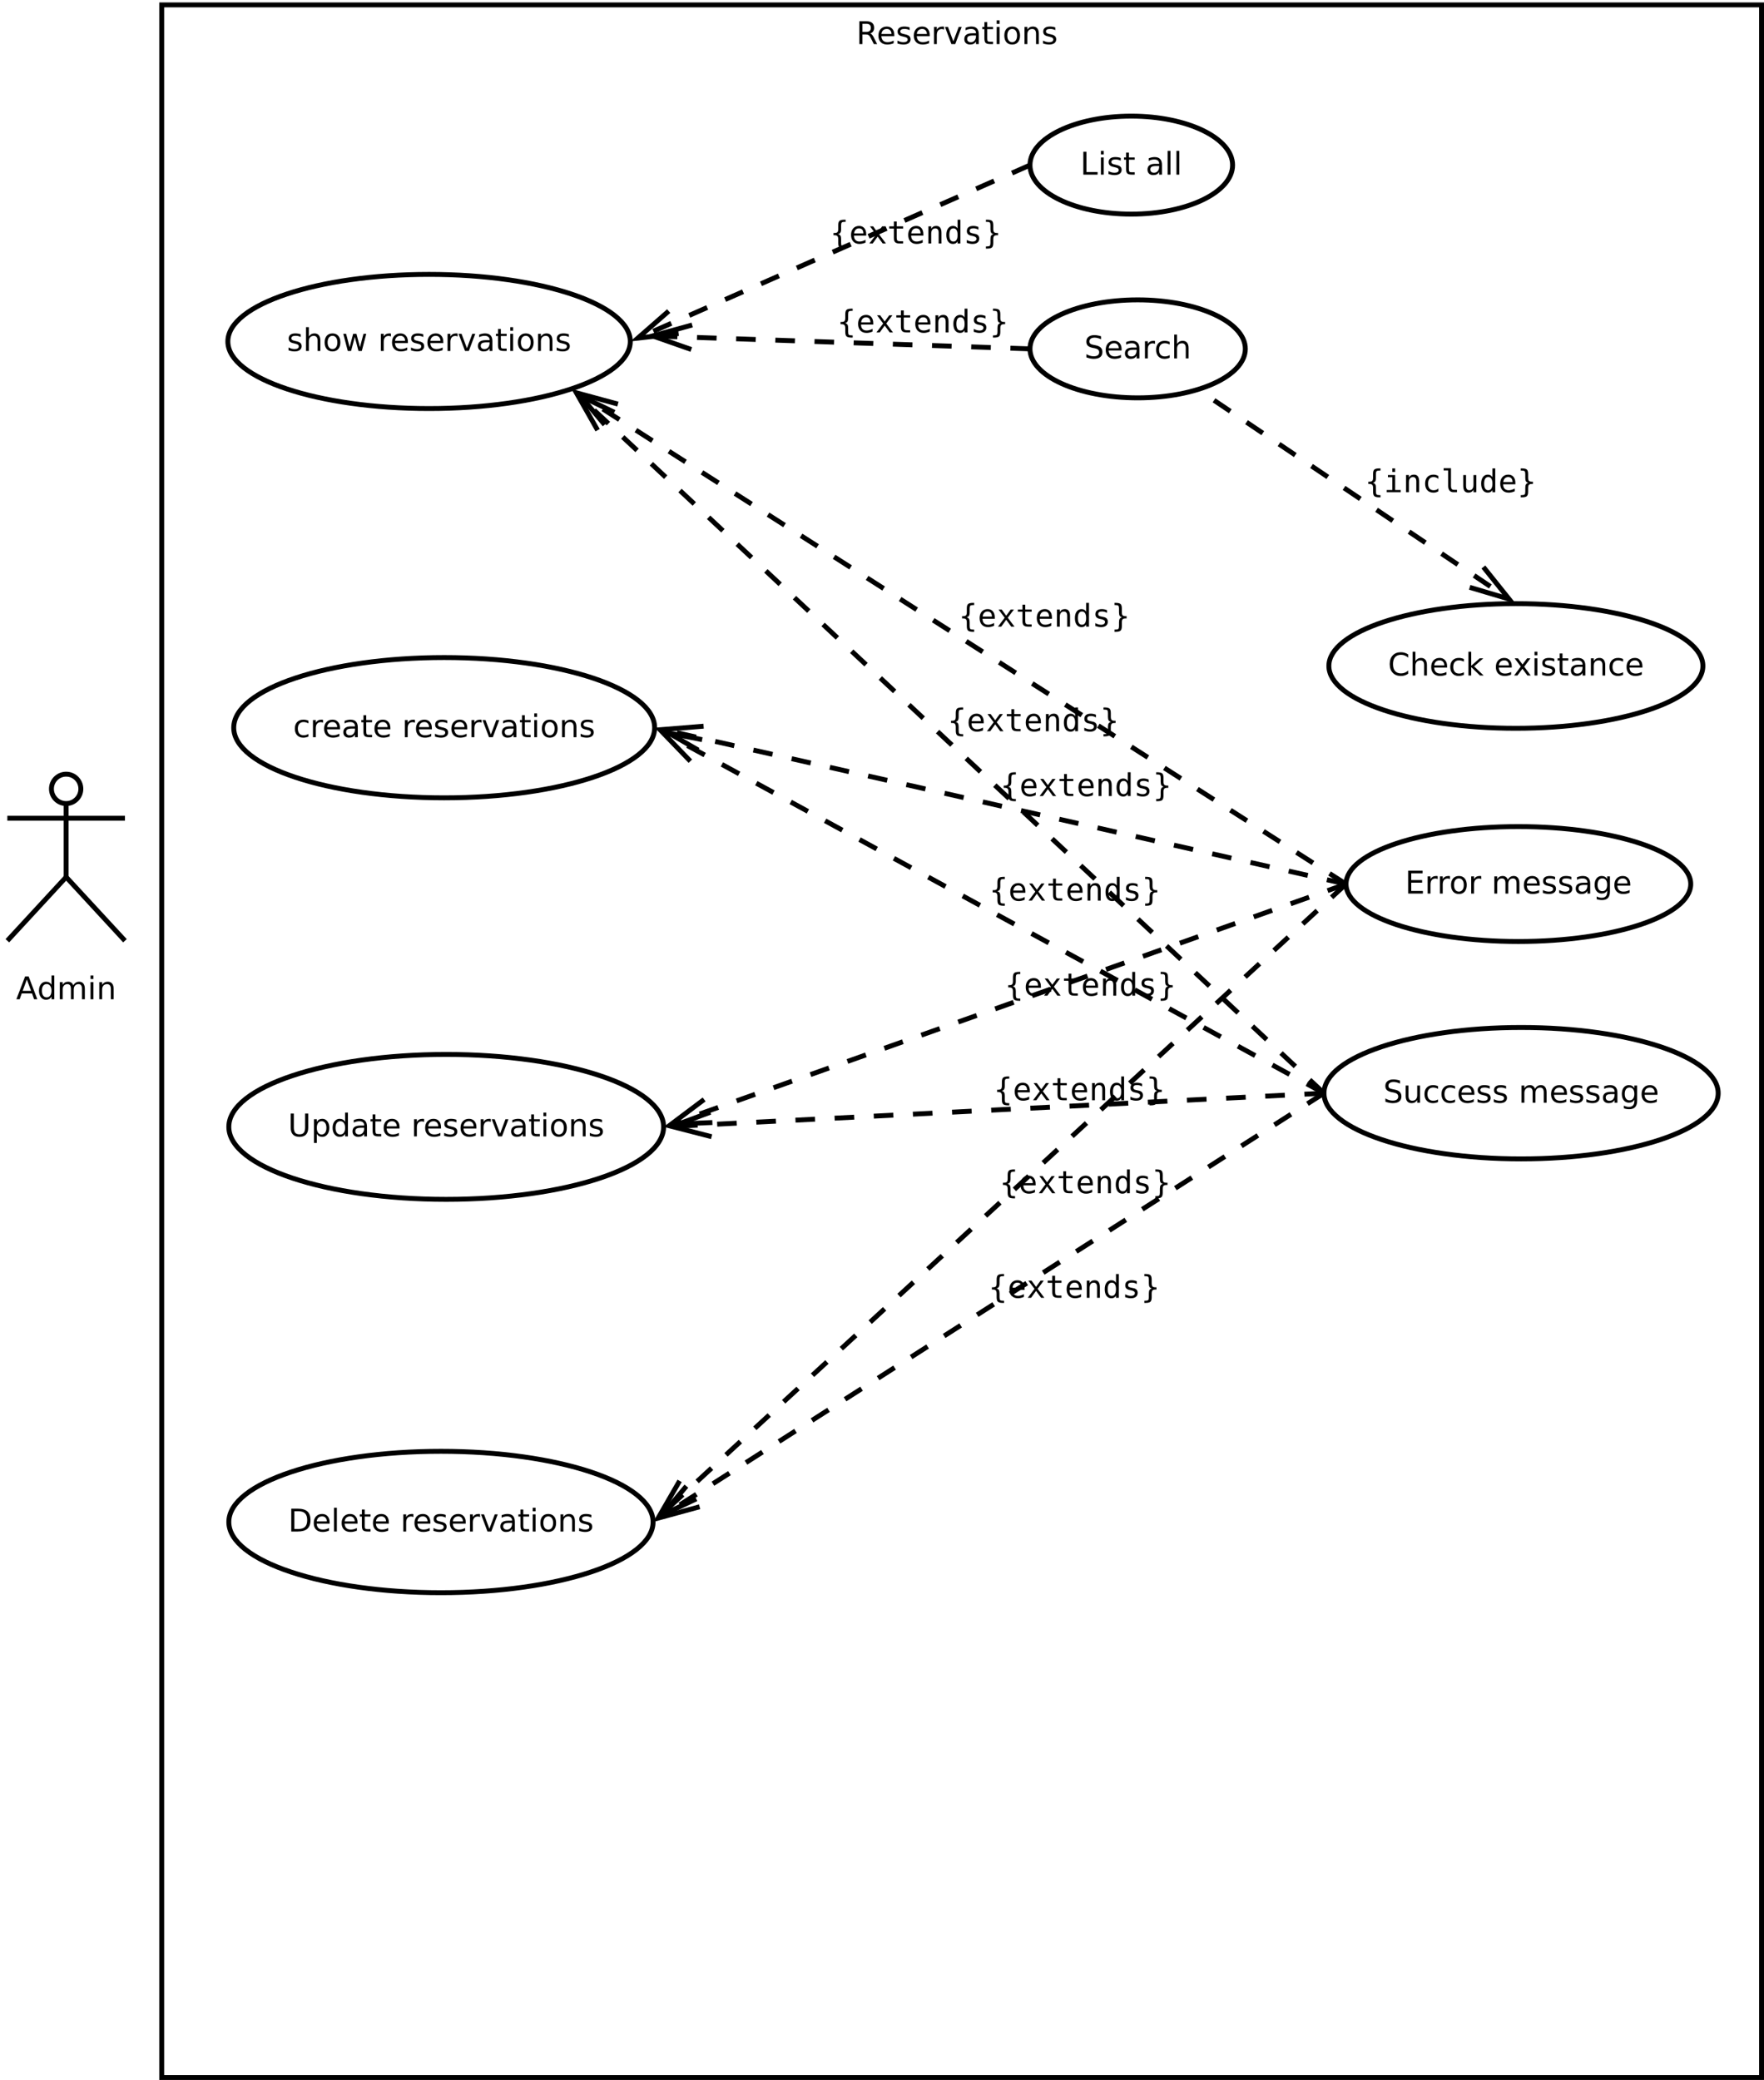 <?xml version="1.0" encoding="UTF-8"?>
<svg xmlns="http://www.w3.org/2000/svg" xmlns:xlink="http://www.w3.org/1999/xlink" width="720pt" height="849pt" viewBox="0 0 720 849" version="1.1">
<defs>
<g>
<symbol overflow="visible" id="glyph0-0">
<path style="stroke:none;" d="M 0.641 2.266 L 0.641 -9.016 L 7.031 -9.016 L 7.031 2.266 Z M 1.359 1.547 L 6.328 1.547 L 6.328 -8.297 L 1.359 -8.297 Z M 1.359 1.547 "/>
</symbol>
<symbol overflow="visible" id="glyph0-1">
<path style="stroke:none;" d="M 4.375 -8.078 L 2.656 -3.438 L 6.094 -3.438 Z M 3.656 -9.328 L 5.094 -9.328 L 8.641 0 L 7.328 0 L 6.484 -2.391 L 2.281 -2.391 L 1.438 0 L 0.094 0 Z M 3.656 -9.328 "/>
</symbol>
<symbol overflow="visible" id="glyph0-2">
<path style="stroke:none;" d="M 5.812 -5.938 L 5.812 -9.719 L 6.953 -9.719 L 6.953 0 L 5.812 0 L 5.812 -1.047 C 5.57 -0.629 5.266 -0.316 4.891 -0.109 C 4.523 0.086 4.082 0.188 3.562 0.188 C 2.719 0.188 2.031 -0.148 1.5 -0.828 C 0.969 -1.504 0.703 -2.395 0.703 -3.5 C 0.703 -4.594 0.969 -5.477 1.5 -6.156 C 2.031 -6.832 2.719 -7.172 3.562 -7.172 C 4.082 -7.172 4.523 -7.066 4.891 -6.859 C 5.266 -6.66 5.57 -6.352 5.812 -5.938 Z M 1.891 -3.5 C 1.891 -2.645 2.062 -1.977 2.406 -1.5 C 2.758 -1.02 3.238 -0.781 3.844 -0.781 C 4.457 -0.781 4.938 -1.02 5.281 -1.5 C 5.633 -1.977 5.812 -2.645 5.812 -3.5 C 5.812 -4.344 5.633 -5.004 5.281 -5.484 C 4.938 -5.961 4.457 -6.203 3.844 -6.203 C 3.238 -6.203 2.758 -5.961 2.406 -5.484 C 2.062 -5.004 1.891 -4.344 1.891 -3.5 Z M 1.891 -3.5 "/>
</symbol>
<symbol overflow="visible" id="glyph0-3">
<path style="stroke:none;" d="M 6.656 -5.656 C 6.938 -6.164 7.273 -6.547 7.672 -6.797 C 8.078 -7.047 8.551 -7.172 9.094 -7.172 C 9.82 -7.172 10.383 -6.914 10.781 -6.406 C 11.176 -5.895 11.375 -5.164 11.375 -4.219 L 11.375 0 L 10.219 0 L 10.219 -4.188 C 10.219 -4.852 10.098 -5.348 9.859 -5.672 C 9.629 -6.004 9.27 -6.172 8.781 -6.172 C 8.188 -6.172 7.711 -5.973 7.359 -5.578 C 7.016 -5.18 6.844 -4.641 6.844 -3.953 L 6.844 0 L 5.688 0 L 5.688 -4.188 C 5.688 -4.863 5.566 -5.363 5.328 -5.688 C 5.098 -6.008 4.734 -6.172 4.234 -6.172 C 3.648 -6.172 3.18 -5.969 2.828 -5.562 C 2.484 -5.164 2.312 -4.629 2.312 -3.953 L 2.312 0 L 1.156 0 L 1.156 -7 L 2.312 -7 L 2.312 -5.906 C 2.582 -6.332 2.898 -6.648 3.266 -6.859 C 3.629 -7.066 4.062 -7.172 4.562 -7.172 C 5.07 -7.172 5.504 -7.039 5.859 -6.781 C 6.223 -6.52 6.488 -6.145 6.656 -5.656 Z M 6.656 -5.656 "/>
</symbol>
<symbol overflow="visible" id="glyph0-4">
<path style="stroke:none;" d="M 1.203 -7 L 2.359 -7 L 2.359 0 L 1.203 0 Z M 1.203 -9.719 L 2.359 -9.719 L 2.359 -8.266 L 1.203 -8.266 Z M 1.203 -9.719 "/>
</symbol>
<symbol overflow="visible" id="glyph0-5">
<path style="stroke:none;" d="M 7.016 -4.219 L 7.016 0 L 5.875 0 L 5.875 -4.188 C 5.875 -4.852 5.742 -5.348 5.484 -5.672 C 5.223 -6.004 4.836 -6.172 4.328 -6.172 C 3.703 -6.172 3.207 -5.973 2.844 -5.578 C 2.488 -5.18 2.312 -4.641 2.312 -3.953 L 2.312 0 L 1.156 0 L 1.156 -7 L 2.312 -7 L 2.312 -5.906 C 2.594 -6.332 2.914 -6.648 3.281 -6.859 C 3.656 -7.066 4.086 -7.172 4.578 -7.172 C 5.379 -7.172 5.984 -6.922 6.391 -6.422 C 6.805 -5.922 7.016 -5.188 7.016 -4.219 Z M 7.016 -4.219 "/>
</symbol>
<symbol overflow="visible" id="glyph0-6">
<path style="stroke:none;" d="M 5.688 -4.375 C 5.957 -4.281 6.219 -4.082 6.469 -3.781 C 6.727 -3.488 6.984 -3.078 7.234 -2.547 L 8.516 0 L 7.172 0 L 5.969 -2.391 C 5.664 -3.016 5.367 -3.426 5.078 -3.625 C 4.785 -3.832 4.391 -3.938 3.891 -3.938 L 2.516 -3.938 L 2.516 0 L 1.25 0 L 1.25 -9.328 L 4.109 -9.328 C 5.172 -9.328 5.961 -9.102 6.484 -8.656 C 7.016 -8.207 7.281 -7.535 7.281 -6.641 C 7.281 -6.055 7.141 -5.566 6.859 -5.172 C 6.586 -4.785 6.195 -4.52 5.688 -4.375 Z M 2.516 -8.297 L 2.516 -4.984 L 4.109 -4.984 C 4.711 -4.984 5.172 -5.125 5.484 -5.406 C 5.797 -5.688 5.953 -6.098 5.953 -6.641 C 5.953 -7.18 5.797 -7.594 5.484 -7.875 C 5.172 -8.156 4.711 -8.297 4.109 -8.297 Z M 2.516 -8.297 "/>
</symbol>
<symbol overflow="visible" id="glyph0-7">
<path style="stroke:none;" d="M 7.188 -3.781 L 7.188 -3.219 L 1.906 -3.219 C 1.957 -2.426 2.195 -1.82 2.625 -1.406 C 3.051 -1 3.645 -0.797 4.406 -0.797 C 4.844 -0.797 5.27 -0.848 5.688 -0.953 C 6.102 -1.066 6.516 -1.227 6.922 -1.438 L 6.922 -0.359 C 6.516 -0.18 6.094 -0.047 5.656 0.047 C 5.219 0.141 4.781 0.188 4.344 0.188 C 3.219 0.188 2.328 -0.133 1.672 -0.781 C 1.023 -1.438 0.703 -2.32 0.703 -3.438 C 0.703 -4.582 1.008 -5.488 1.625 -6.156 C 2.25 -6.832 3.086 -7.172 4.141 -7.172 C 5.078 -7.172 5.816 -6.863 6.359 -6.25 C 6.91 -5.645 7.188 -4.82 7.188 -3.781 Z M 6.047 -4.125 C 6.035 -4.75 5.859 -5.25 5.516 -5.625 C 5.172 -6 4.719 -6.188 4.156 -6.188 C 3.508 -6.188 2.992 -6.004 2.609 -5.641 C 2.223 -5.285 2 -4.781 1.938 -4.125 Z M 6.047 -4.125 "/>
</symbol>
<symbol overflow="visible" id="glyph0-8">
<path style="stroke:none;" d="M 5.672 -6.797 L 5.672 -5.703 C 5.348 -5.867 5.008 -5.992 4.656 -6.078 C 4.301 -6.16 3.938 -6.203 3.562 -6.203 C 3 -6.203 2.57 -6.113 2.281 -5.938 C 2 -5.77 1.859 -5.508 1.859 -5.156 C 1.859 -4.883 1.957 -4.672 2.156 -4.516 C 2.363 -4.367 2.773 -4.227 3.391 -4.094 L 3.781 -4 C 4.602 -3.832 5.188 -3.586 5.531 -3.266 C 5.875 -2.941 6.047 -2.5 6.047 -1.938 C 6.047 -1.281 5.785 -0.758 5.266 -0.375 C 4.754 0 4.051 0.188 3.156 0.188 C 2.781 0.188 2.391 0.148 1.984 0.078 C 1.578 0.004 1.145 -0.102 0.688 -0.25 L 0.688 -1.438 C 1.113 -1.219 1.531 -1.051 1.938 -0.938 C 2.352 -0.832 2.766 -0.781 3.172 -0.781 C 3.711 -0.781 4.129 -0.875 4.422 -1.062 C 4.711 -1.25 4.859 -1.508 4.859 -1.844 C 4.859 -2.156 4.754 -2.395 4.547 -2.562 C 4.336 -2.727 3.875 -2.891 3.156 -3.047 L 2.766 -3.141 C 2.047 -3.285 1.531 -3.516 1.219 -3.828 C 0.906 -4.141 0.75 -4.566 0.75 -5.109 C 0.75 -5.766 0.977 -6.27 1.438 -6.625 C 1.906 -6.988 2.57 -7.172 3.438 -7.172 C 3.852 -7.172 4.25 -7.141 4.625 -7.078 C 5 -7.016 5.348 -6.922 5.672 -6.797 Z M 5.672 -6.797 "/>
</symbol>
<symbol overflow="visible" id="glyph0-9">
<path style="stroke:none;" d="M 5.266 -5.922 C 5.129 -5.992 4.984 -6.047 4.828 -6.078 C 4.68 -6.117 4.52 -6.141 4.344 -6.141 C 3.688 -6.141 3.18 -5.926 2.828 -5.5 C 2.484 -5.082 2.312 -4.477 2.312 -3.688 L 2.312 0 L 1.156 0 L 1.156 -7 L 2.312 -7 L 2.312 -5.906 C 2.562 -6.332 2.879 -6.648 3.266 -6.859 C 3.648 -7.066 4.117 -7.172 4.672 -7.172 C 4.754 -7.172 4.844 -7.164 4.938 -7.156 C 5.031 -7.145 5.133 -7.129 5.25 -7.109 Z M 5.266 -5.922 "/>
</symbol>
<symbol overflow="visible" id="glyph0-10">
<path style="stroke:none;" d="M 0.375 -7 L 1.594 -7 L 3.781 -1.125 L 5.969 -7 L 7.188 -7 L 4.562 0 L 3 0 Z M 0.375 -7 "/>
</symbol>
<symbol overflow="visible" id="glyph0-11">
<path style="stroke:none;" d="M 4.391 -3.516 C 3.461 -3.516 2.816 -3.406 2.453 -3.188 C 2.098 -2.977 1.922 -2.617 1.922 -2.109 C 1.922 -1.703 2.051 -1.379 2.312 -1.141 C 2.582 -0.898 2.953 -0.781 3.422 -0.781 C 4.055 -0.781 4.566 -1.004 4.953 -1.453 C 5.336 -1.91 5.531 -2.516 5.531 -3.266 L 5.531 -3.516 Z M 6.672 -4 L 6.672 0 L 5.531 0 L 5.531 -1.062 C 5.27 -0.633 4.941 -0.316 4.547 -0.109 C 4.16 0.086 3.68 0.188 3.109 0.188 C 2.391 0.188 1.816 -0.016 1.391 -0.422 C 0.973 -0.828 0.766 -1.363 0.766 -2.031 C 0.766 -2.82 1.023 -3.414 1.547 -3.812 C 2.078 -4.219 2.867 -4.422 3.922 -4.422 L 5.531 -4.422 L 5.531 -4.531 C 5.531 -5.062 5.352 -5.469 5 -5.75 C 4.656 -6.039 4.172 -6.188 3.547 -6.188 C 3.141 -6.188 2.75 -6.141 2.375 -6.047 C 2 -5.953 1.633 -5.812 1.281 -5.625 L 1.281 -6.672 C 1.695 -6.836 2.102 -6.961 2.5 -7.047 C 2.895 -7.129 3.281 -7.172 3.656 -7.172 C 4.676 -7.172 5.43 -6.906 5.922 -6.375 C 6.422 -5.852 6.672 -5.062 6.672 -4 Z M 6.672 -4 "/>
</symbol>
<symbol overflow="visible" id="glyph0-12">
<path style="stroke:none;" d="M 2.344 -8.984 L 2.344 -7 L 4.719 -7 L 4.719 -6.109 L 2.344 -6.109 L 2.344 -2.312 C 2.344 -1.738 2.422 -1.367 2.578 -1.203 C 2.734 -1.047 3.051 -0.969 3.531 -0.969 L 4.719 -0.969 L 4.719 0 L 3.531 0 C 2.645 0 2.031 -0.164 1.688 -0.5 C 1.352 -0.832 1.188 -1.438 1.188 -2.312 L 1.188 -6.109 L 0.344 -6.109 L 0.344 -7 L 1.188 -7 L 1.188 -8.984 Z M 2.344 -8.984 "/>
</symbol>
<symbol overflow="visible" id="glyph0-13">
<path style="stroke:none;" d="M 3.922 -6.188 C 3.305 -6.188 2.816 -5.945 2.453 -5.469 C 2.098 -4.988 1.922 -4.332 1.922 -3.5 C 1.922 -2.656 2.098 -1.992 2.453 -1.516 C 2.805 -1.035 3.297 -0.797 3.922 -0.797 C 4.535 -0.797 5.02 -1.035 5.375 -1.516 C 5.727 -2.004 5.906 -2.664 5.906 -3.5 C 5.906 -4.32 5.727 -4.973 5.375 -5.453 C 5.02 -5.941 4.535 -6.188 3.922 -6.188 Z M 3.922 -7.172 C 4.922 -7.172 5.703 -6.844 6.266 -6.188 C 6.836 -5.539 7.125 -4.645 7.125 -3.5 C 7.125 -2.352 6.836 -1.453 6.266 -0.797 C 5.703 -0.141 4.922 0.188 3.922 0.188 C 2.91 0.188 2.117 -0.141 1.547 -0.797 C 0.984 -1.453 0.703 -2.352 0.703 -3.5 C 0.703 -4.645 0.984 -5.539 1.547 -6.188 C 2.117 -6.844 2.91 -7.172 3.922 -7.172 Z M 3.922 -7.172 "/>
</symbol>
<symbol overflow="visible" id="glyph0-14">
<path style="stroke:none;" d="M 7.016 -4.219 L 7.016 0 L 5.875 0 L 5.875 -4.188 C 5.875 -4.852 5.742 -5.348 5.484 -5.672 C 5.223 -6.004 4.836 -6.172 4.328 -6.172 C 3.703 -6.172 3.207 -5.973 2.844 -5.578 C 2.488 -5.18 2.312 -4.641 2.312 -3.953 L 2.312 0 L 1.156 0 L 1.156 -9.719 L 2.312 -9.719 L 2.312 -5.906 C 2.594 -6.332 2.914 -6.648 3.281 -6.859 C 3.656 -7.066 4.086 -7.172 4.578 -7.172 C 5.379 -7.172 5.984 -6.922 6.391 -6.422 C 6.805 -5.922 7.016 -5.188 7.016 -4.219 Z M 7.016 -4.219 "/>
</symbol>
<symbol overflow="visible" id="glyph0-15">
<path style="stroke:none;" d="M 0.531 -7 L 1.688 -7 L 3.125 -1.531 L 4.562 -7 L 5.906 -7 L 7.344 -1.531 L 8.781 -7 L 9.922 -7 L 8.094 0 L 6.734 0 L 5.234 -5.734 L 3.719 0 L 2.375 0 Z M 0.531 -7 "/>
</symbol>
<symbol overflow="visible" id="glyph0-16">
<path style="stroke:none;" d=""/>
</symbol>
<symbol overflow="visible" id="glyph0-17">
<path style="stroke:none;" d="M 6.25 -6.734 L 6.25 -5.656 C 5.914 -5.832 5.586 -5.961 5.266 -6.047 C 4.941 -6.141 4.613 -6.188 4.281 -6.188 C 3.531 -6.188 2.945 -5.953 2.531 -5.484 C 2.125 -5.016 1.922 -4.352 1.922 -3.5 C 1.922 -2.645 2.125 -1.977 2.531 -1.5 C 2.945 -1.031 3.531 -0.797 4.281 -0.797 C 4.613 -0.797 4.941 -0.836 5.266 -0.922 C 5.586 -1.016 5.914 -1.148 6.25 -1.328 L 6.25 -0.266 C 5.926 -0.117 5.594 -0.008 5.25 0.062 C 4.906 0.145 4.539 0.188 4.156 0.188 C 3.094 0.188 2.25 -0.145 1.625 -0.812 C 1.008 -1.477 0.703 -2.375 0.703 -3.5 C 0.703 -4.633 1.016 -5.531 1.641 -6.188 C 2.273 -6.844 3.133 -7.172 4.219 -7.172 C 4.57 -7.172 4.914 -7.133 5.25 -7.062 C 5.594 -6.988 5.926 -6.879 6.25 -6.734 Z M 6.25 -6.734 "/>
</symbol>
<symbol overflow="visible" id="glyph0-18">
<path style="stroke:none;" d="M 1.25 -9.328 L 2.516 -9.328 L 2.516 -1.062 L 7.062 -1.062 L 7.062 0 L 1.25 0 Z M 1.25 -9.328 "/>
</symbol>
<symbol overflow="visible" id="glyph0-19">
<path style="stroke:none;" d="M 1.203 -9.719 L 2.359 -9.719 L 2.359 0 L 1.203 0 Z M 1.203 -9.719 "/>
</symbol>
<symbol overflow="visible" id="glyph0-20">
<path style="stroke:none;" d="M 6.844 -9.016 L 6.844 -7.797 C 6.363 -8.023 5.91 -8.191 5.484 -8.297 C 5.066 -8.41 4.66 -8.469 4.266 -8.469 C 3.578 -8.469 3.047 -8.332 2.672 -8.062 C 2.297 -7.801 2.109 -7.426 2.109 -6.938 C 2.109 -6.52 2.234 -6.207 2.484 -6 C 2.734 -5.789 3.203 -5.625 3.891 -5.5 L 4.656 -5.344 C 5.594 -5.156 6.285 -4.836 6.734 -4.391 C 7.18 -3.941 7.406 -3.336 7.406 -2.578 C 7.406 -1.672 7.102 -0.984 6.5 -0.516 C 5.895 -0.047 5.008 0.188 3.844 0.188 C 3.395 0.188 2.922 0.133 2.422 0.031 C 1.93 -0.07 1.414 -0.219 0.875 -0.406 L 0.875 -1.719 C 1.395 -1.426 1.898 -1.207 2.391 -1.062 C 2.879 -0.914 3.363 -0.844 3.844 -0.844 C 4.562 -0.844 5.113 -0.984 5.5 -1.266 C 5.895 -1.547 6.094 -1.953 6.094 -2.484 C 6.094 -2.941 5.953 -3.297 5.672 -3.547 C 5.391 -3.805 4.926 -4.004 4.281 -4.141 L 3.516 -4.281 C 2.578 -4.469 1.895 -4.758 1.469 -5.156 C 1.051 -5.562 0.844 -6.117 0.844 -6.828 C 0.844 -7.66 1.133 -8.312 1.719 -8.781 C 2.301 -9.258 3.102 -9.5 4.125 -9.5 C 4.562 -9.5 5.004 -9.457 5.453 -9.375 C 5.91 -9.301 6.375 -9.18 6.844 -9.016 Z M 6.844 -9.016 "/>
</symbol>
<symbol overflow="visible" id="glyph0-21">
<path style="stroke:none;" d="M 8.234 -8.609 L 8.234 -7.281 C 7.816 -7.676 7.363 -7.969 6.875 -8.156 C 6.395 -8.352 5.883 -8.453 5.344 -8.453 C 4.281 -8.453 3.461 -8.125 2.891 -7.469 C 2.328 -6.82 2.047 -5.883 2.047 -4.656 C 2.047 -3.426 2.328 -2.484 2.891 -1.828 C 3.461 -1.18 4.281 -0.859 5.344 -0.859 C 5.883 -0.859 6.395 -0.953 6.875 -1.141 C 7.363 -1.336 7.816 -1.633 8.234 -2.031 L 8.234 -0.719 C 7.797 -0.414 7.328 -0.188 6.828 -0.031 C 6.336 0.113 5.82 0.188 5.281 0.188 C 3.863 0.188 2.75 -0.242 1.938 -1.109 C 1.125 -1.973 0.719 -3.156 0.719 -4.656 C 0.719 -6.156 1.125 -7.336 1.938 -8.203 C 2.75 -9.066 3.863 -9.5 5.281 -9.5 C 5.832 -9.5 6.352 -9.422 6.844 -9.266 C 7.344 -9.117 7.805 -8.898 8.234 -8.609 Z M 8.234 -8.609 "/>
</symbol>
<symbol overflow="visible" id="glyph0-22">
<path style="stroke:none;" d="M 1.156 -9.719 L 2.312 -9.719 L 2.312 -3.984 L 5.75 -7 L 7.219 -7 L 3.5 -3.719 L 7.375 0 L 5.875 0 L 2.312 -3.422 L 2.312 0 L 1.156 0 Z M 1.156 -9.719 "/>
</symbol>
<symbol overflow="visible" id="glyph0-23">
<path style="stroke:none;" d="M 7.016 -7 L 4.5 -3.594 L 7.156 0 L 5.797 0 L 3.766 -2.75 L 1.719 0 L 0.375 0 L 3.094 -3.656 L 0.594 -7 L 1.953 -7 L 3.812 -4.5 L 5.672 -7 Z M 7.016 -7 "/>
</symbol>
<symbol overflow="visible" id="glyph0-24">
<path style="stroke:none;" d="M 1.25 -9.328 L 7.156 -9.328 L 7.156 -8.266 L 2.516 -8.266 L 2.516 -5.5 L 6.953 -5.5 L 6.953 -4.438 L 2.516 -4.438 L 2.516 -1.062 L 7.266 -1.062 L 7.266 0 L 1.25 0 Z M 1.25 -9.328 "/>
</symbol>
<symbol overflow="visible" id="glyph0-25">
<path style="stroke:none;" d="M 5.812 -3.578 C 5.812 -4.41 5.641 -5.055 5.297 -5.516 C 4.953 -5.973 4.469 -6.203 3.844 -6.203 C 3.227 -6.203 2.75 -5.973 2.406 -5.516 C 2.062 -5.055 1.891 -4.41 1.891 -3.578 C 1.891 -2.754 2.062 -2.113 2.406 -1.656 C 2.75 -1.195 3.227 -0.969 3.844 -0.969 C 4.469 -0.969 4.953 -1.195 5.297 -1.656 C 5.641 -2.113 5.812 -2.754 5.812 -3.578 Z M 6.953 -0.875 C 6.953 0.32 6.688 1.207 6.156 1.781 C 5.633 2.363 4.828 2.656 3.734 2.656 C 3.328 2.656 2.945 2.625 2.594 2.562 C 2.238 2.508 1.891 2.422 1.547 2.297 L 1.547 1.172 C 1.891 1.359 2.223 1.492 2.547 1.578 C 2.879 1.672 3.219 1.719 3.562 1.719 C 4.312 1.719 4.875 1.52 5.25 1.125 C 5.625 0.727 5.812 0.133 5.812 -0.656 L 5.812 -1.234 C 5.57 -0.816 5.266 -0.504 4.891 -0.297 C 4.523 -0.098 4.082 0 3.562 0 C 2.707 0 2.016 -0.328 1.484 -0.984 C 0.961 -1.641 0.703 -2.504 0.703 -3.578 C 0.703 -4.66 0.961 -5.531 1.484 -6.188 C 2.016 -6.844 2.707 -7.172 3.562 -7.172 C 4.082 -7.172 4.523 -7.066 4.891 -6.859 C 5.266 -6.648 5.57 -6.344 5.812 -5.938 L 5.812 -7 L 6.953 -7 Z M 6.953 -0.875 "/>
</symbol>
<symbol overflow="visible" id="glyph0-26">
<path style="stroke:none;" d="M 1.094 -2.766 L 1.094 -7 L 2.234 -7 L 2.234 -2.812 C 2.234 -2.145 2.363 -1.645 2.625 -1.312 C 2.883 -0.977 3.27 -0.812 3.781 -0.812 C 4.406 -0.812 4.895 -1.008 5.25 -1.406 C 5.613 -1.801 5.797 -2.344 5.797 -3.031 L 5.797 -7 L 6.953 -7 L 6.953 0 L 5.797 0 L 5.797 -1.078 C 5.516 -0.648 5.191 -0.332 4.828 -0.125 C 4.461 0.082 4.035 0.188 3.547 0.188 C 2.742 0.188 2.133 -0.062 1.719 -0.562 C 1.301 -1.062 1.094 -1.797 1.094 -2.766 Z M 3.984 -7.172 Z M 3.984 -7.172 "/>
</symbol>
<symbol overflow="visible" id="glyph0-27">
<path style="stroke:none;" d="M 1.109 -9.328 L 2.375 -9.328 L 2.375 -3.656 C 2.375 -2.656 2.555 -1.938 2.922 -1.5 C 3.285 -1.062 3.875 -0.844 4.688 -0.844 C 5.5 -0.844 6.082 -1.062 6.438 -1.5 C 6.801 -1.938 6.984 -2.656 6.984 -3.656 L 6.984 -9.328 L 8.25 -9.328 L 8.25 -3.5 C 8.25 -2.289 7.945 -1.375 7.344 -0.75 C 6.75 -0.125 5.863 0.188 4.688 0.188 C 3.508 0.188 2.617 -0.125 2.016 -0.75 C 1.41 -1.375 1.109 -2.289 1.109 -3.5 Z M 1.109 -9.328 "/>
</symbol>
<symbol overflow="visible" id="glyph0-28">
<path style="stroke:none;" d="M 2.312 -1.047 L 2.312 2.656 L 1.156 2.656 L 1.156 -7 L 2.312 -7 L 2.312 -5.938 C 2.562 -6.352 2.867 -6.66 3.234 -6.859 C 3.598 -7.066 4.039 -7.172 4.562 -7.172 C 5.406 -7.172 6.094 -6.832 6.625 -6.156 C 7.156 -5.477 7.422 -4.594 7.422 -3.5 C 7.422 -2.395 7.156 -1.504 6.625 -0.828 C 6.094 -0.148 5.406 0.188 4.562 0.188 C 4.039 0.188 3.598 0.086 3.234 -0.109 C 2.867 -0.316 2.562 -0.629 2.312 -1.047 Z M 6.234 -3.5 C 6.234 -4.344 6.055 -5.004 5.703 -5.484 C 5.359 -5.961 4.883 -6.203 4.281 -6.203 C 3.664 -6.203 3.18 -5.961 2.828 -5.484 C 2.484 -5.004 2.312 -4.344 2.312 -3.5 C 2.312 -2.645 2.484 -1.977 2.828 -1.5 C 3.18 -1.02 3.664 -0.781 4.281 -0.781 C 4.883 -0.781 5.359 -1.02 5.703 -1.5 C 6.055 -1.977 6.234 -2.645 6.234 -3.5 Z M 6.234 -3.5 "/>
</symbol>
<symbol overflow="visible" id="glyph0-29">
<path style="stroke:none;" d="M 2.516 -8.297 L 2.516 -1.031 L 4.047 -1.031 C 5.328 -1.031 6.266 -1.32 6.859 -1.906 C 7.461 -2.488 7.766 -3.41 7.766 -4.672 C 7.766 -5.922 7.461 -6.836 6.859 -7.422 C 6.266 -8.004 5.328 -8.297 4.047 -8.297 Z M 1.25 -9.328 L 3.844 -9.328 C 5.656 -9.328 6.984 -8.953 7.828 -8.203 C 8.672 -7.453 9.094 -6.273 9.094 -4.672 C 9.094 -3.066 8.664 -1.883 7.812 -1.125 C 6.969 -0.375 5.645 0 3.844 0 L 1.25 0 Z M 1.25 -9.328 "/>
</symbol>
<symbol overflow="visible" id="glyph1-0">
<path style="stroke:none;" d="M 0.656 2.266 L 0.656 -9.016 L 7.047 -9.016 L 7.047 2.266 Z M 1.375 1.547 L 6.344 1.547 L 6.344 -8.297 L 1.375 -8.297 Z M 1.375 1.547 "/>
</symbol>
<symbol overflow="visible" id="glyph1-1">
<path style="stroke:none;" d="M 6.328 1.188 L 6.328 2.094 L 5.922 2.094 C 4.891 2.094 4.195 1.938 3.844 1.625 C 3.488 1.312 3.312 0.695 3.312 -0.219 L 3.312 -1.719 C 3.312 -2.344 3.195 -2.773 2.969 -3.016 C 2.75 -3.254 2.348 -3.375 1.766 -3.375 L 1.375 -3.375 L 1.375 -4.281 L 1.766 -4.281 C 2.359 -4.281 2.766 -4.395 2.984 -4.625 C 3.203 -4.863 3.312 -5.297 3.312 -5.922 L 3.312 -7.422 C 3.312 -8.336 3.488 -8.945 3.844 -9.25 C 4.195 -9.562 4.891 -9.719 5.922 -9.719 L 6.328 -9.719 L 6.328 -8.828 L 5.891 -8.828 C 5.305 -8.828 4.926 -8.734 4.75 -8.547 C 4.57 -8.367 4.484 -7.984 4.484 -7.391 L 4.484 -5.844 C 4.484 -5.195 4.383 -4.723 4.188 -4.422 C 4 -4.129 3.676 -3.93 3.219 -3.828 C 3.688 -3.711 4.016 -3.504 4.203 -3.203 C 4.391 -2.91 4.484 -2.441 4.484 -1.797 L 4.484 -0.25 C 4.484 0.352 4.57 0.742 4.75 0.922 C 4.926 1.098 5.305 1.188 5.891 1.188 Z M 6.328 1.188 "/>
</symbol>
<symbol overflow="visible" id="glyph1-2">
<path style="stroke:none;" d="M 6.953 -3.781 L 6.953 -3.219 L 1.969 -3.219 L 1.969 -3.188 C 1.969 -2.426 2.164 -1.836 2.562 -1.422 C 2.957 -1.004 3.52 -0.797 4.25 -0.797 C 4.613 -0.797 4.992 -0.852 5.391 -0.969 C 5.797 -1.082 6.223 -1.258 6.672 -1.5 L 6.672 -0.359 C 6.242 -0.18 5.828 -0.047 5.422 0.047 C 5.016 0.141 4.617 0.188 4.234 0.188 C 3.148 0.188 2.301 -0.141 1.688 -0.797 C 1.07 -1.453 0.766 -2.352 0.766 -3.5 C 0.766 -4.613 1.062 -5.504 1.656 -6.172 C 2.258 -6.836 3.062 -7.172 4.062 -7.172 C 4.957 -7.172 5.66 -6.867 6.172 -6.266 C 6.691 -5.66 6.953 -4.832 6.953 -3.781 Z M 5.797 -4.125 C 5.785 -4.801 5.629 -5.312 5.328 -5.656 C 5.023 -6.008 4.586 -6.188 4.016 -6.188 C 3.461 -6.188 3.004 -6.004 2.641 -5.641 C 2.285 -5.273 2.078 -4.77 2.016 -4.125 Z M 5.797 -4.125 "/>
</symbol>
<symbol overflow="visible" id="glyph1-3">
<path style="stroke:none;" d="M 6.984 -7 L 4.484 -3.656 L 7.234 0 L 5.906 0 L 3.844 -2.812 L 1.812 0 L 0.469 0 L 3.219 -3.656 L 0.719 -7 L 2 -7 L 3.844 -4.469 L 5.688 -7 Z M 6.984 -7 "/>
</symbol>
<symbol overflow="visible" id="glyph1-4">
<path style="stroke:none;" d="M 3.844 -8.984 L 3.844 -7 L 6.453 -7 L 6.453 -6.109 L 3.844 -6.109 L 3.844 -2.312 C 3.844 -1.789 3.938 -1.426 4.125 -1.219 C 4.32 -1.02 4.664 -0.922 5.156 -0.922 L 6.453 -0.922 L 6.453 0 L 5.047 0 C 4.18 0 3.57 -0.172 3.219 -0.516 C 2.863 -0.859 2.688 -1.457 2.688 -2.312 L 2.688 -6.109 L 0.812 -6.109 L 0.812 -7 L 2.688 -7 L 2.688 -8.984 Z M 3.844 -8.984 "/>
</symbol>
<symbol overflow="visible" id="glyph1-5">
<path style="stroke:none;" d="M 6.562 -4.344 L 6.562 0 L 5.406 0 L 5.406 -4.344 C 5.406 -4.969 5.297 -5.426 5.078 -5.719 C 4.859 -6.02 4.516 -6.172 4.047 -6.172 C 3.504 -6.172 3.086 -5.977 2.797 -5.594 C 2.516 -5.219 2.375 -4.672 2.375 -3.953 L 2.375 0 L 1.219 0 L 1.219 -7 L 2.375 -7 L 2.375 -5.953 C 2.57 -6.348 2.844 -6.648 3.188 -6.859 C 3.539 -7.066 3.957 -7.172 4.438 -7.172 C 5.156 -7.172 5.688 -6.938 6.031 -6.469 C 6.383 -6 6.562 -5.289 6.562 -4.344 Z M 6.562 -4.344 "/>
</symbol>
<symbol overflow="visible" id="glyph1-6">
<path style="stroke:none;" d="M 5.359 -6.109 L 5.359 -9.719 L 6.516 -9.719 L 6.516 0 L 5.359 0 L 5.359 -0.875 C 5.172 -0.531 4.914 -0.266 4.594 -0.078 C 4.281 0.098 3.914 0.188 3.5 0.188 C 2.645 0.188 1.973 -0.141 1.484 -0.797 C 1.004 -1.453 0.766 -2.359 0.766 -3.516 C 0.766 -4.648 1.008 -5.539 1.5 -6.188 C 1.988 -6.844 2.656 -7.172 3.5 -7.172 C 3.914 -7.172 4.285 -7.078 4.609 -6.891 C 4.93 -6.711 5.18 -6.453 5.359 -6.109 Z M 1.984 -3.5 C 1.984 -2.602 2.125 -1.926 2.406 -1.469 C 2.688 -1.02 3.102 -0.797 3.656 -0.797 C 4.219 -0.797 4.641 -1.023 4.922 -1.484 C 5.211 -1.941 5.359 -2.613 5.359 -3.5 C 5.359 -4.383 5.211 -5.051 4.922 -5.5 C 4.641 -5.957 4.219 -6.188 3.656 -6.188 C 3.102 -6.188 2.688 -5.957 2.406 -5.5 C 2.125 -5.051 1.984 -4.383 1.984 -3.5 Z M 1.984 -3.5 "/>
</symbol>
<symbol overflow="visible" id="glyph1-7">
<path style="stroke:none;" d="M 6.078 -6.75 L 6.078 -5.625 C 5.754 -5.82 5.426 -5.969 5.094 -6.062 C 4.758 -6.156 4.414 -6.203 4.062 -6.203 C 3.539 -6.203 3.148 -6.117 2.891 -5.953 C 2.641 -5.785 2.516 -5.531 2.516 -5.188 C 2.516 -4.875 2.609 -4.641 2.797 -4.484 C 2.992 -4.328 3.473 -4.176 4.234 -4.031 L 4.703 -3.938 C 5.273 -3.832 5.707 -3.617 6 -3.297 C 6.289 -2.973 6.438 -2.551 6.438 -2.031 C 6.438 -1.332 6.191 -0.785 5.703 -0.391 C 5.211 -0.004 4.531 0.188 3.656 0.188 C 3.301 0.188 2.938 0.148 2.562 0.078 C 2.188 0.004 1.773 -0.102 1.328 -0.25 L 1.328 -1.438 C 1.754 -1.219 2.164 -1.051 2.562 -0.938 C 2.957 -0.832 3.328 -0.781 3.672 -0.781 C 4.18 -0.781 4.578 -0.883 4.859 -1.094 C 5.141 -1.301 5.281 -1.586 5.281 -1.953 C 5.281 -2.484 4.77 -2.852 3.75 -3.062 L 3.688 -3.078 L 3.266 -3.156 C 2.598 -3.289 2.113 -3.508 1.812 -3.812 C 1.508 -4.125 1.359 -4.539 1.359 -5.062 C 1.359 -5.738 1.582 -6.258 2.031 -6.625 C 2.488 -6.988 3.141 -7.172 3.984 -7.172 C 4.359 -7.172 4.719 -7.133 5.062 -7.062 C 5.406 -6.988 5.742 -6.883 6.078 -6.75 Z M 6.078 -6.75 "/>
</symbol>
<symbol overflow="visible" id="glyph1-8">
<path style="stroke:none;" d="M 1.375 1.188 L 1.812 1.188 C 2.395 1.188 2.773 1.094 2.953 0.906 C 3.129 0.727 3.219 0.344 3.219 -0.25 L 3.219 -1.797 C 3.219 -2.441 3.312 -2.91 3.5 -3.203 C 3.688 -3.504 4.016 -3.711 4.484 -3.828 C 4.023 -3.93 3.695 -4.129 3.5 -4.422 C 3.312 -4.723 3.219 -5.195 3.219 -5.844 L 3.219 -7.391 C 3.219 -7.984 3.129 -8.367 2.953 -8.547 C 2.773 -8.734 2.395 -8.828 1.812 -8.828 L 1.375 -8.828 L 1.375 -9.719 L 1.766 -9.719 C 2.805 -9.719 3.5 -9.562 3.844 -9.25 C 4.195 -8.945 4.375 -8.336 4.375 -7.422 L 4.375 -5.922 C 4.375 -5.297 4.484 -4.863 4.703 -4.625 C 4.93 -4.395 5.336 -4.281 5.922 -4.281 L 6.328 -4.281 L 6.328 -3.375 L 5.922 -3.375 C 5.336 -3.375 4.93 -3.254 4.703 -3.016 C 4.484 -2.773 4.375 -2.344 4.375 -1.719 L 4.375 -0.219 C 4.375 0.695 4.195 1.312 3.844 1.625 C 3.5 1.938 2.805 2.094 1.766 2.094 L 1.375 2.094 Z M 1.375 1.188 "/>
</symbol>
<symbol overflow="visible" id="glyph1-9">
<path style="stroke:none;" d="M 1.594 -7 L 4.547 -7 L 4.547 -0.891 L 6.828 -0.891 L 6.828 0 L 1.109 0 L 1.109 -0.891 L 3.391 -0.891 L 3.391 -6.109 L 1.594 -6.109 Z M 3.391 -9.719 L 4.547 -9.719 L 4.547 -8.266 L 3.391 -8.266 Z M 3.391 -9.719 "/>
</symbol>
<symbol overflow="visible" id="glyph1-10">
<path style="stroke:none;" d="M 6.625 -0.359 C 6.32 -0.18 6.004 -0.047 5.672 0.047 C 5.348 0.141 5.016 0.188 4.672 0.188 C 3.586 0.188 2.738 -0.133 2.125 -0.781 C 1.52 -1.438 1.219 -2.344 1.219 -3.5 C 1.219 -4.645 1.52 -5.539 2.125 -6.188 C 2.738 -6.844 3.586 -7.172 4.672 -7.172 C 5.016 -7.172 5.344 -7.125 5.656 -7.031 C 5.977 -6.945 6.301 -6.812 6.625 -6.625 L 6.625 -5.422 C 6.32 -5.691 6.016 -5.883 5.703 -6 C 5.398 -6.125 5.055 -6.188 4.672 -6.188 C 3.953 -6.188 3.398 -5.953 3.016 -5.484 C 2.629 -5.023 2.438 -4.363 2.438 -3.5 C 2.438 -2.633 2.629 -1.969 3.016 -1.5 C 3.398 -1.031 3.953 -0.797 4.672 -0.797 C 5.078 -0.797 5.438 -0.852 5.75 -0.969 C 6.062 -1.094 6.352 -1.285 6.625 -1.547 Z M 6.625 -0.359 "/>
</symbol>
<symbol overflow="visible" id="glyph1-11">
<path style="stroke:none;" d="M 4 -2.531 C 4 -2.02 4.094 -1.629 4.281 -1.359 C 4.469 -1.098 4.75 -0.969 5.125 -0.969 L 6.453 -0.969 L 6.453 0 L 5 0 C 4.312 0 3.781 -0.219 3.406 -0.656 C 3.031 -1.102 2.844 -1.727 2.844 -2.531 L 2.844 -8.891 L 1 -8.891 L 1 -9.797 L 4 -9.797 Z M 4 -2.531 "/>
</symbol>
<symbol overflow="visible" id="glyph1-12">
<path style="stroke:none;" d="M 1.219 -2.656 L 1.219 -6.984 L 2.375 -6.984 L 2.375 -2.656 C 2.375 -2.02 2.484 -1.551 2.703 -1.25 C 2.922 -0.957 3.266 -0.812 3.734 -0.812 C 4.273 -0.812 4.688 -1.004 4.969 -1.391 C 5.258 -1.773 5.406 -2.32 5.406 -3.031 L 5.406 -6.984 L 6.562 -6.984 L 6.562 0 L 5.406 0 L 5.406 -1.047 C 5.207 -0.641 4.93 -0.332 4.578 -0.125 C 4.223 0.082 3.812 0.188 3.344 0.188 C 2.625 0.188 2.086 -0.047 1.734 -0.516 C 1.391 -0.984 1.219 -1.695 1.219 -2.656 Z M 1.219 -2.656 "/>
</symbol>
</g>
</defs>
<g id="surface176897">
<rect x="0" y="0" width="720" height="849" style="fill:rgb(100%,100%,100%);fill-opacity:1;stroke:none;"/>
<path style="fill-rule:evenodd;fill:rgb(100%,100%,100%);fill-opacity:1;stroke-width:0.1;stroke-linecap:butt;stroke-linejoin:miter;stroke:rgb(0%,0%,0%);stroke-opacity:1;stroke-miterlimit:10;" d="M 1.75 22.25 C 1.75 22.416 1.616 22.55 1.45 22.55 C 1.284 22.55 1.15 22.416 1.15 22.25 C 1.15 22.084 1.284 21.95 1.45 21.95 C 1.616 21.95 1.75 22.084 1.75 22.25 " transform="matrix(20,0,0,20,-2,-123)"/>
<path style="fill:none;stroke-width:0.1;stroke-linecap:butt;stroke-linejoin:miter;stroke:rgb(0%,0%,0%);stroke-opacity:1;stroke-miterlimit:10;" d="M 0.25 22.85 L 2.65 22.85 " transform="matrix(20,0,0,20,-2,-123)"/>
<path style="fill:none;stroke-width:0.1;stroke-linecap:butt;stroke-linejoin:miter;stroke:rgb(0%,0%,0%);stroke-opacity:1;stroke-miterlimit:10;" d="M 1.45 22.55 L 1.45 24.05 " transform="matrix(20,0,0,20,-2,-123)"/>
<path style="fill:none;stroke-width:0.1;stroke-linecap:butt;stroke-linejoin:miter;stroke:rgb(0%,0%,0%);stroke-opacity:1;stroke-miterlimit:10;" d="M 1.45 24.05 L 0.25 25.35 " transform="matrix(20,0,0,20,-2,-123)"/>
<path style="fill:none;stroke-width:0.1;stroke-linecap:butt;stroke-linejoin:miter;stroke:rgb(0%,0%,0%);stroke-opacity:1;stroke-miterlimit:10;" d="M 1.45 24.05 L 2.65 25.35 " transform="matrix(20,0,0,20,-2,-123)"/>
<g style="fill:rgb(0%,0%,0%);fill-opacity:1;">
  <use xlink:href="#glyph0-1" x="6.59" y="407.889"/>
  <use xlink:href="#glyph0-2" x="15.201" y="407.889"/>
  <use xlink:href="#glyph0-3" x="23.257" y="407.889"/>
  <use xlink:href="#glyph0-4" x="35.757" y="407.889"/>
  <use xlink:href="#glyph0-5" x="39.368" y="407.889"/>
</g>
<path style="fill-rule:evenodd;fill:rgb(100%,100%,100%);fill-opacity:1;stroke-width:0.1;stroke-linecap:butt;stroke-linejoin:miter;stroke:rgb(0%,0%,0%);stroke-opacity:1;stroke-miterlimit:10;" d="M 3.4 6.25 L 36.05 6.25 L 36.05 48.55 L 3.4 48.55 Z M 3.4 6.25 " transform="matrix(20,0,0,20,-2,-123)"/>
<g style="fill:rgb(0%,0%,0%);fill-opacity:1;">
  <use xlink:href="#glyph0-6" x="349.5" y="18.006"/>
  <use xlink:href="#glyph0-7" x="357.833" y="18.006"/>
  <use xlink:href="#glyph0-8" x="365.611" y="18.006"/>
  <use xlink:href="#glyph0-7" x="372.278" y="18.006"/>
  <use xlink:href="#glyph0-9" x="380.056" y="18.006"/>
  <use xlink:href="#glyph0-10" x="385.333" y="18.006"/>
  <use xlink:href="#glyph0-11" x="392.833" y="18.006"/>
  <use xlink:href="#glyph0-12" x="400.611" y="18.006"/>
  <use xlink:href="#glyph0-4" x="405.611" y="18.006"/>
  <use xlink:href="#glyph0-13" x="409.222" y="18.006"/>
  <use xlink:href="#glyph0-5" x="417" y="18.006"/>
  <use xlink:href="#glyph0-8" x="425.056" y="18.006"/>
</g>
<path style="fill-rule:evenodd;fill:rgb(100%,100%,100%);fill-opacity:1;stroke-width:0.1;stroke-linecap:butt;stroke-linejoin:miter;stroke:rgb(0%,0%,0%);stroke-opacity:1;stroke-miterlimit:10;" d="M 12.963 13.119 C 12.963 13.875 11.124 14.488 8.856 14.488 C 6.588 14.488 4.75 13.875 4.75 13.119 C 4.75 12.363 6.588 11.75 8.856 11.75 C 11.124 11.75 12.963 12.363 12.963 13.119 " transform="matrix(20,0,0,20,-2,-123)"/>
<g style="fill:rgb(0%,0%,0%);fill-opacity:1;">
  <use xlink:href="#glyph0-8" x="117.078" y="143.264"/>
  <use xlink:href="#glyph0-14" x="123.745" y="143.264"/>
  <use xlink:href="#glyph0-13" x="131.8" y="143.264"/>
  <use xlink:href="#glyph0-15" x="139.578" y="143.264"/>
  <use xlink:href="#glyph0-16" x="150.134" y="143.264"/>
  <use xlink:href="#glyph0-9" x="154.3" y="143.264"/>
  <use xlink:href="#glyph0-7" x="159.3" y="143.264"/>
  <use xlink:href="#glyph0-8" x="167.078" y="143.264"/>
  <use xlink:href="#glyph0-7" x="173.745" y="143.264"/>
  <use xlink:href="#glyph0-9" x="181.523" y="143.264"/>
  <use xlink:href="#glyph0-10" x="186.8" y="143.264"/>
  <use xlink:href="#glyph0-11" x="194.3" y="143.264"/>
  <use xlink:href="#glyph0-12" x="202.078" y="143.264"/>
  <use xlink:href="#glyph0-4" x="207.078" y="143.264"/>
  <use xlink:href="#glyph0-13" x="210.689" y="143.264"/>
  <use xlink:href="#glyph0-5" x="218.467" y="143.264"/>
  <use xlink:href="#glyph0-8" x="226.523" y="143.264"/>
</g>
<path style="fill-rule:evenodd;fill:rgb(100%,100%,100%);fill-opacity:1;stroke-width:0.1;stroke-linecap:butt;stroke-linejoin:miter;stroke:rgb(0%,0%,0%);stroke-opacity:1;stroke-miterlimit:10;" d="M 13.46 21.002 C 13.46 21.792 11.537 22.433 9.165 22.433 C 6.793 22.433 4.87 21.792 4.87 21.002 C 4.87 20.211 6.793 19.57 9.165 19.57 C 11.537 19.57 13.46 20.211 13.46 21.002 " transform="matrix(20,0,0,20,-2,-123)"/>
<g style="fill:rgb(0%,0%,0%);fill-opacity:1;">
  <use xlink:href="#glyph0-17" x="119.641" y="300.92"/>
  <use xlink:href="#glyph0-9" x="126.585" y="300.92"/>
  <use xlink:href="#glyph0-7" x="131.585" y="300.92"/>
  <use xlink:href="#glyph0-11" x="139.363" y="300.92"/>
  <use xlink:href="#glyph0-12" x="147.141" y="300.92"/>
  <use xlink:href="#glyph0-7" x="152.141" y="300.92"/>
  <use xlink:href="#glyph0-16" x="159.918" y="300.92"/>
  <use xlink:href="#glyph0-9" x="164.085" y="300.92"/>
  <use xlink:href="#glyph0-7" x="169.085" y="300.92"/>
  <use xlink:href="#glyph0-8" x="176.863" y="300.92"/>
  <use xlink:href="#glyph0-7" x="183.53" y="300.92"/>
  <use xlink:href="#glyph0-9" x="191.307" y="300.92"/>
  <use xlink:href="#glyph0-10" x="196.585" y="300.92"/>
  <use xlink:href="#glyph0-11" x="204.085" y="300.92"/>
  <use xlink:href="#glyph0-12" x="211.863" y="300.92"/>
  <use xlink:href="#glyph0-4" x="216.863" y="300.92"/>
  <use xlink:href="#glyph0-13" x="220.474" y="300.92"/>
  <use xlink:href="#glyph0-5" x="228.252" y="300.92"/>
  <use xlink:href="#glyph0-8" x="236.307" y="300.92"/>
</g>
<path style="fill-rule:evenodd;fill:rgb(100%,100%,100%);fill-opacity:1;stroke-width:0.1;stroke-linecap:butt;stroke-linejoin:miter;stroke:rgb(0%,0%,0%);stroke-opacity:1;stroke-miterlimit:10;" d="M 25.255 9.52 C 25.255 10.072 24.329 10.52 23.188 10.52 C 22.046 10.52 21.12 10.072 21.12 9.52 C 21.12 8.968 22.046 8.52 23.188 8.52 C 24.329 8.52 25.255 8.968 25.255 9.52 " transform="matrix(20,0,0,20,-2,-123)"/>
<g style="fill:rgb(0%,0%,0%);fill-opacity:1;">
  <use xlink:href="#glyph0-18" x="440.93" y="71.287"/>
  <use xlink:href="#glyph0-4" x="448.152" y="71.287"/>
  <use xlink:href="#glyph0-8" x="451.763" y="71.287"/>
  <use xlink:href="#glyph0-12" x="458.43" y="71.287"/>
  <use xlink:href="#glyph0-16" x="463.43" y="71.287"/>
  <use xlink:href="#glyph0-11" x="467.596" y="71.287"/>
  <use xlink:href="#glyph0-19" x="475.374" y="71.287"/>
  <use xlink:href="#glyph0-19" x="478.985" y="71.287"/>
</g>
<path style="fill-rule:evenodd;fill:rgb(100%,100%,100%);fill-opacity:1;stroke-width:0.1;stroke-linecap:butt;stroke-linejoin:miter;stroke:rgb(0%,0%,0%);stroke-opacity:1;stroke-miterlimit:10;" d="M 25.515 13.27 C 25.515 13.822 24.531 14.27 23.318 14.27 C 22.104 14.27 21.12 13.822 21.12 13.27 C 21.12 12.718 22.104 12.27 23.318 12.27 C 24.531 12.27 25.515 12.718 25.515 13.27 " transform="matrix(20,0,0,20,-2,-123)"/>
<g style="fill:rgb(0%,0%,0%);fill-opacity:1;">
  <use xlink:href="#glyph0-20" x="442.555" y="146.287"/>
  <use xlink:href="#glyph0-7" x="450.61" y="146.287"/>
  <use xlink:href="#glyph0-11" x="458.388" y="146.287"/>
  <use xlink:href="#glyph0-9" x="466.166" y="146.287"/>
  <use xlink:href="#glyph0-17" x="471.166" y="146.287"/>
  <use xlink:href="#glyph0-14" x="478.11" y="146.287"/>
</g>
<path style="fill-rule:evenodd;fill:rgb(100%,100%,100%);fill-opacity:1;stroke-width:0.1;stroke-linecap:butt;stroke-linejoin:miter;stroke:rgb(0%,0%,0%);stroke-opacity:1;stroke-miterlimit:10;" d="M 34.853 19.742 C 34.853 20.445 33.144 21.014 31.036 21.014 C 28.929 21.014 27.22 20.445 27.22 19.742 C 27.22 19.039 28.929 18.47 31.036 18.47 C 33.144 18.47 34.853 19.039 34.853 19.742 " transform="matrix(20,0,0,20,-2,-123)"/>
<g style="fill:rgb(0%,0%,0%);fill-opacity:1;">
  <use xlink:href="#glyph0-21" x="566.52" y="275.729"/>
  <use xlink:href="#glyph0-14" x="575.408" y="275.729"/>
  <use xlink:href="#glyph0-7" x="583.464" y="275.729"/>
  <use xlink:href="#glyph0-17" x="591.242" y="275.729"/>
  <use xlink:href="#glyph0-22" x="598.186" y="275.729"/>
  <use xlink:href="#glyph0-16" x="605.686" y="275.729"/>
  <use xlink:href="#glyph0-7" x="609.853" y="275.729"/>
  <use xlink:href="#glyph0-23" x="617.631" y="275.729"/>
  <use xlink:href="#glyph0-4" x="625.131" y="275.729"/>
  <use xlink:href="#glyph0-8" x="628.742" y="275.729"/>
  <use xlink:href="#glyph0-12" x="635.408" y="275.729"/>
  <use xlink:href="#glyph0-11" x="640.408" y="275.729"/>
  <use xlink:href="#glyph0-5" x="648.186" y="275.729"/>
  <use xlink:href="#glyph0-17" x="656.242" y="275.729"/>
  <use xlink:href="#glyph0-7" x="663.186" y="275.729"/>
</g>
<path style="fill-rule:evenodd;fill:rgb(100%,100%,100%);fill-opacity:1;stroke-width:0.1;stroke-linecap:butt;stroke-linejoin:miter;stroke:rgb(0%,0%,0%);stroke-opacity:1;stroke-miterlimit:10;" d="M 34.605 24.193 C 34.605 24.84 33.03 25.365 31.087 25.365 C 29.145 25.365 27.57 24.84 27.57 24.193 C 27.57 23.545 29.145 23.02 31.087 23.02 C 33.03 23.02 34.605 23.545 34.605 24.193 " transform="matrix(20,0,0,20,-2,-123)"/>
<g style="fill:rgb(0%,0%,0%);fill-opacity:1;">
  <use xlink:href="#glyph0-24" x="573.5" y="364.736"/>
  <use xlink:href="#glyph0-9" x="581.556" y="364.736"/>
  <use xlink:href="#glyph0-9" x="586.556" y="364.736"/>
  <use xlink:href="#glyph0-13" x="591.556" y="364.736"/>
  <use xlink:href="#glyph0-9" x="599.333" y="364.736"/>
  <use xlink:href="#glyph0-16" x="604.611" y="364.736"/>
  <use xlink:href="#glyph0-3" x="608.778" y="364.736"/>
  <use xlink:href="#glyph0-7" x="621.278" y="364.736"/>
  <use xlink:href="#glyph0-8" x="629.056" y="364.736"/>
  <use xlink:href="#glyph0-8" x="635.722" y="364.736"/>
  <use xlink:href="#glyph0-11" x="642.389" y="364.736"/>
  <use xlink:href="#glyph0-25" x="650.167" y="364.736"/>
  <use xlink:href="#glyph0-7" x="658.222" y="364.736"/>
</g>
<path style="fill-rule:evenodd;fill:rgb(100%,100%,100%);fill-opacity:1;stroke-width:0.1;stroke-linecap:butt;stroke-linejoin:miter;stroke:rgb(0%,0%,0%);stroke-opacity:1;stroke-miterlimit:10;" d="M 35.165 28.461 C 35.165 29.201 33.364 29.802 31.143 29.802 C 28.921 29.802 27.12 29.201 27.12 28.461 C 27.12 27.72 28.921 27.12 31.143 27.12 C 33.364 27.12 35.165 27.72 35.165 28.461 " transform="matrix(20,0,0,20,-2,-123)"/>
<g style="fill:rgb(0%,0%,0%);fill-opacity:1;">
  <use xlink:href="#glyph0-20" x="564.602" y="450.104"/>
  <use xlink:href="#glyph0-26" x="572.657" y="450.104"/>
  <use xlink:href="#glyph0-17" x="580.713" y="450.104"/>
  <use xlink:href="#glyph0-17" x="587.657" y="450.104"/>
  <use xlink:href="#glyph0-7" x="594.602" y="450.104"/>
  <use xlink:href="#glyph0-8" x="602.379" y="450.104"/>
  <use xlink:href="#glyph0-8" x="609.046" y="450.104"/>
  <use xlink:href="#glyph0-16" x="615.713" y="450.104"/>
  <use xlink:href="#glyph0-3" x="619.879" y="450.104"/>
  <use xlink:href="#glyph0-7" x="632.379" y="450.104"/>
  <use xlink:href="#glyph0-8" x="640.157" y="450.104"/>
  <use xlink:href="#glyph0-8" x="646.824" y="450.104"/>
  <use xlink:href="#glyph0-11" x="653.49" y="450.104"/>
  <use xlink:href="#glyph0-25" x="661.268" y="450.104"/>
  <use xlink:href="#glyph0-7" x="669.324" y="450.104"/>
</g>
<path style="fill-rule:evenodd;fill:rgb(100%,100%,100%);fill-opacity:1;stroke-width:0.1;stroke-linecap:butt;stroke-linejoin:miter;stroke:rgb(0%,0%,0%);stroke-opacity:1;stroke-miterlimit:10;" d="M 13.643 29.149 C 13.643 29.965 11.656 30.628 9.206 30.628 C 6.756 30.628 4.77 29.965 4.77 29.149 C 4.77 28.332 6.756 27.67 9.206 27.67 C 11.656 27.67 13.643 28.332 13.643 29.149 " transform="matrix(20,0,0,20,-2,-123)"/>
<g style="fill:rgb(0%,0%,0%);fill-opacity:1;">
  <use xlink:href="#glyph0-27" x="117.555" y="463.861"/>
  <use xlink:href="#glyph0-28" x="126.999" y="463.861"/>
  <use xlink:href="#glyph0-2" x="135.055" y="463.861"/>
  <use xlink:href="#glyph0-11" x="143.11" y="463.861"/>
  <use xlink:href="#glyph0-12" x="150.888" y="463.861"/>
  <use xlink:href="#glyph0-7" x="155.888" y="463.861"/>
  <use xlink:href="#glyph0-16" x="163.666" y="463.861"/>
  <use xlink:href="#glyph0-9" x="167.832" y="463.861"/>
  <use xlink:href="#glyph0-7" x="172.832" y="463.861"/>
  <use xlink:href="#glyph0-8" x="180.61" y="463.861"/>
  <use xlink:href="#glyph0-7" x="187.277" y="463.861"/>
  <use xlink:href="#glyph0-9" x="195.055" y="463.861"/>
  <use xlink:href="#glyph0-10" x="200.332" y="463.861"/>
  <use xlink:href="#glyph0-11" x="207.832" y="463.861"/>
  <use xlink:href="#glyph0-12" x="215.61" y="463.861"/>
  <use xlink:href="#glyph0-4" x="220.61" y="463.861"/>
  <use xlink:href="#glyph0-13" x="224.221" y="463.861"/>
  <use xlink:href="#glyph0-5" x="231.999" y="463.861"/>
  <use xlink:href="#glyph0-8" x="240.055" y="463.861"/>
</g>
<path style="fill-rule:evenodd;fill:rgb(100%,100%,100%);fill-opacity:1;stroke-width:0.1;stroke-linecap:butt;stroke-linejoin:miter;stroke:rgb(0%,0%,0%);stroke-opacity:1;stroke-miterlimit:10;" d="M 13.428 37.213 C 13.428 38.01 11.489 38.656 9.099 38.656 C 6.708 38.656 4.77 38.01 4.77 37.213 C 4.77 36.416 6.708 35.77 9.099 35.77 C 11.489 35.77 13.428 36.416 13.428 37.213 " transform="matrix(20,0,0,20,-2,-123)"/>
<g style="fill:rgb(0%,0%,0%);fill-opacity:1;">
  <use xlink:href="#glyph0-29" x="117.633" y="625.147"/>
  <use xlink:href="#glyph0-7" x="127.355" y="625.147"/>
  <use xlink:href="#glyph0-19" x="135.133" y="625.147"/>
  <use xlink:href="#glyph0-7" x="138.744" y="625.147"/>
  <use xlink:href="#glyph0-12" x="146.522" y="625.147"/>
  <use xlink:href="#glyph0-7" x="151.522" y="625.147"/>
  <use xlink:href="#glyph0-16" x="159.299" y="625.147"/>
  <use xlink:href="#glyph0-9" x="163.466" y="625.147"/>
  <use xlink:href="#glyph0-7" x="168.466" y="625.147"/>
  <use xlink:href="#glyph0-8" x="176.244" y="625.147"/>
  <use xlink:href="#glyph0-7" x="182.911" y="625.147"/>
  <use xlink:href="#glyph0-9" x="190.688" y="625.147"/>
  <use xlink:href="#glyph0-10" x="195.966" y="625.147"/>
  <use xlink:href="#glyph0-11" x="203.466" y="625.147"/>
  <use xlink:href="#glyph0-12" x="211.244" y="625.147"/>
  <use xlink:href="#glyph0-4" x="216.244" y="625.147"/>
  <use xlink:href="#glyph0-13" x="219.855" y="625.147"/>
  <use xlink:href="#glyph0-5" x="227.633" y="625.147"/>
  <use xlink:href="#glyph0-8" x="235.688" y="625.147"/>
</g>
<path style="fill:none;stroke-width:0.1;stroke-linecap:butt;stroke-linejoin:miter;stroke:rgb(0%,0%,0%);stroke-opacity:1;stroke-dasharray:0.4,0.4;stroke-miterlimit:10;" d="M 21.12 9.52 L 13.269 12.983 " transform="matrix(20,0,0,20,-2,-123)"/>
<path style="fill:none;stroke-width:0.1;stroke-linecap:butt;stroke-linejoin:miter;stroke:rgb(0%,0%,0%);stroke-opacity:1;stroke-miterlimit:10;" d="M 13.747 12.499 L 13.116 13.051 L 13.949 12.957 " transform="matrix(20,0,0,20,-2,-123)"/>
<g style="fill:rgb(0%,0%,0%);fill-opacity:1;">
  <use xlink:href="#glyph1-1" x="338.824" y="99.393"/>
  <use xlink:href="#glyph1-2" x="346.602" y="99.393"/>
  <use xlink:href="#glyph1-3" x="354.38" y="99.393"/>
  <use xlink:href="#glyph1-4" x="362.158" y="99.393"/>
  <use xlink:href="#glyph1-2" x="369.935" y="99.393"/>
  <use xlink:href="#glyph1-5" x="377.713" y="99.393"/>
  <use xlink:href="#glyph1-6" x="385.491" y="99.393"/>
  <use xlink:href="#glyph1-7" x="393.269" y="99.393"/>
  <use xlink:href="#glyph1-8" x="401.046" y="99.393"/>
</g>
<path style="fill:none;stroke-width:0.1;stroke-linecap:butt;stroke-linejoin:miter;stroke:rgb(0%,0%,0%);stroke-opacity:1;stroke-dasharray:0.4,0.4;stroke-miterlimit:10;" d="M 21.12 13.27 L 13.585 13.012 " transform="matrix(20,0,0,20,-2,-123)"/>
<path style="fill:none;stroke-width:0.1;stroke-linecap:butt;stroke-linejoin:miter;stroke:rgb(0%,0%,0%);stroke-opacity:1;stroke-miterlimit:10;" d="M 14.226 12.783 L 13.418 13.006 L 14.208 13.283 " transform="matrix(20,0,0,20,-2,-123)"/>
<g style="fill:rgb(0%,0%,0%);fill-opacity:1;">
  <use xlink:href="#glyph1-1" x="341.699" y="135.705"/>
  <use xlink:href="#glyph1-2" x="349.477" y="135.705"/>
  <use xlink:href="#glyph1-3" x="357.255" y="135.705"/>
  <use xlink:href="#glyph1-4" x="365.033" y="135.705"/>
  <use xlink:href="#glyph1-2" x="372.81" y="135.705"/>
  <use xlink:href="#glyph1-5" x="380.588" y="135.705"/>
  <use xlink:href="#glyph1-6" x="388.366" y="135.705"/>
  <use xlink:href="#glyph1-7" x="396.144" y="135.705"/>
  <use xlink:href="#glyph1-8" x="403.921" y="135.705"/>
</g>
<path style="fill:none;stroke-width:0.1;stroke-linecap:butt;stroke-linejoin:miter;stroke:rgb(0%,0%,0%);stroke-opacity:1;stroke-dasharray:0.4,0.4;stroke-miterlimit:10;" d="M 24.876 14.32 L 30.758 18.283 " transform="matrix(20,0,0,20,-2,-123)"/>
<path style="fill:none;stroke-width:0.1;stroke-linecap:butt;stroke-linejoin:miter;stroke:rgb(0%,0%,0%);stroke-opacity:1;stroke-miterlimit:10;" d="M 30.094 18.137 L 30.897 18.376 L 30.373 17.722 " transform="matrix(20,0,0,20,-2,-123)"/>
<g style="fill:rgb(0%,0%,0%);fill-opacity:1;">
  <use xlink:href="#glyph1-1" x="557.125" y="200.908"/>
  <use xlink:href="#glyph1-9" x="564.903" y="200.908"/>
  <use xlink:href="#glyph1-5" x="572.681" y="200.908"/>
  <use xlink:href="#glyph1-10" x="580.458" y="200.908"/>
  <use xlink:href="#glyph1-11" x="588.236" y="200.908"/>
  <use xlink:href="#glyph1-12" x="596.014" y="200.908"/>
  <use xlink:href="#glyph1-6" x="603.792" y="200.908"/>
  <use xlink:href="#glyph1-2" x="611.569" y="200.908"/>
  <use xlink:href="#glyph1-8" x="619.347" y="200.908"/>
</g>
<path style="fill:none;stroke-width:0.1;stroke-linecap:butt;stroke-linejoin:miter;stroke:rgb(0%,0%,0%);stroke-opacity:1;stroke-dasharray:0.4,0.4;stroke-miterlimit:10;" d="M 27.57 24.193 L 12.042 14.267 " transform="matrix(20,0,0,20,-2,-123)"/>
<path style="fill:none;stroke-width:0.1;stroke-linecap:butt;stroke-linejoin:miter;stroke:rgb(0%,0%,0%);stroke-opacity:1;stroke-miterlimit:10;" d="M 12.71 14.397 L 11.901 14.177 L 12.44 14.818 " transform="matrix(20,0,0,20,-2,-123)"/>
<g style="fill:rgb(0%,0%,0%);fill-opacity:1;">
  <use xlink:href="#glyph1-1" x="391.297" y="255.799"/>
  <use xlink:href="#glyph1-2" x="399.075" y="255.799"/>
  <use xlink:href="#glyph1-3" x="406.852" y="255.799"/>
  <use xlink:href="#glyph1-4" x="414.63" y="255.799"/>
  <use xlink:href="#glyph1-2" x="422.408" y="255.799"/>
  <use xlink:href="#glyph1-5" x="430.186" y="255.799"/>
  <use xlink:href="#glyph1-6" x="437.964" y="255.799"/>
  <use xlink:href="#glyph1-7" x="445.741" y="255.799"/>
  <use xlink:href="#glyph1-8" x="453.519" y="255.799"/>
</g>
<path style="fill:none;stroke-width:0.1;stroke-linecap:butt;stroke-linejoin:miter;stroke:rgb(0%,0%,0%);stroke-opacity:1;stroke-dasharray:0.4,0.4;stroke-miterlimit:10;" d="M 27.57 24.193 L 13.787 21.076 " transform="matrix(20,0,0,20,-2,-123)"/>
<path style="fill:none;stroke-width:0.1;stroke-linecap:butt;stroke-linejoin:miter;stroke:rgb(0%,0%,0%);stroke-opacity:1;stroke-miterlimit:10;" d="M 14.459 20.971 L 13.623 21.039 L 14.349 21.459 " transform="matrix(20,0,0,20,-2,-123)"/>
<g style="fill:rgb(0%,0%,0%);fill-opacity:1;">
  <use xlink:href="#glyph1-1" x="408.301" y="324.947"/>
  <use xlink:href="#glyph1-2" x="416.079" y="324.947"/>
  <use xlink:href="#glyph1-3" x="423.856" y="324.947"/>
  <use xlink:href="#glyph1-4" x="431.634" y="324.947"/>
  <use xlink:href="#glyph1-2" x="439.412" y="324.947"/>
  <use xlink:href="#glyph1-5" x="447.19" y="324.947"/>
  <use xlink:href="#glyph1-6" x="454.967" y="324.947"/>
  <use xlink:href="#glyph1-7" x="462.745" y="324.947"/>
  <use xlink:href="#glyph1-8" x="470.523" y="324.947"/>
</g>
<path style="fill:none;stroke-width:0.1;stroke-linecap:butt;stroke-linejoin:miter;stroke:rgb(0%,0%,0%);stroke-opacity:1;stroke-dasharray:0.4,0.4;stroke-miterlimit:10;" d="M 27.57 24.193 L 13.958 29.036 " transform="matrix(20,0,0,20,-2,-123)"/>
<path style="fill:none;stroke-width:0.1;stroke-linecap:butt;stroke-linejoin:miter;stroke:rgb(0%,0%,0%);stroke-opacity:1;stroke-miterlimit:10;" d="M 14.47 28.589 L 13.8 29.093 L 14.638 29.06 " transform="matrix(20,0,0,20,-2,-123)"/>
<g style="fill:rgb(0%,0%,0%);fill-opacity:1;">
  <use xlink:href="#glyph1-1" x="410.125" y="406.42"/>
  <use xlink:href="#glyph1-2" x="417.903" y="406.42"/>
  <use xlink:href="#glyph1-3" x="425.681" y="406.42"/>
  <use xlink:href="#glyph1-4" x="433.458" y="406.42"/>
  <use xlink:href="#glyph1-2" x="441.236" y="406.42"/>
  <use xlink:href="#glyph1-5" x="449.014" y="406.42"/>
  <use xlink:href="#glyph1-6" x="456.792" y="406.42"/>
  <use xlink:href="#glyph1-7" x="464.569" y="406.42"/>
  <use xlink:href="#glyph1-8" x="472.347" y="406.42"/>
</g>
<path style="fill:none;stroke-width:0.1;stroke-linecap:butt;stroke-linejoin:miter;stroke:rgb(0%,0%,0%);stroke-opacity:1;stroke-dasharray:0.4,0.4;stroke-miterlimit:10;" d="M 27.57 24.193 L 13.674 36.986 " transform="matrix(20,0,0,20,-2,-123)"/>
<path style="fill:none;stroke-width:0.1;stroke-linecap:butt;stroke-linejoin:miter;stroke:rgb(0%,0%,0%);stroke-opacity:1;stroke-miterlimit:10;" d="M 13.97 36.374 L 13.551 37.099 L 14.309 36.741 " transform="matrix(20,0,0,20,-2,-123)"/>
<g style="fill:rgb(0%,0%,0%);fill-opacity:1;">
  <use xlink:href="#glyph1-1" x="407.977" y="487.061"/>
  <use xlink:href="#glyph1-2" x="415.754" y="487.061"/>
  <use xlink:href="#glyph1-3" x="423.532" y="487.061"/>
  <use xlink:href="#glyph1-4" x="431.31" y="487.061"/>
  <use xlink:href="#glyph1-2" x="439.088" y="487.061"/>
  <use xlink:href="#glyph1-5" x="446.865" y="487.061"/>
  <use xlink:href="#glyph1-6" x="454.643" y="487.061"/>
  <use xlink:href="#glyph1-7" x="462.421" y="487.061"/>
  <use xlink:href="#glyph1-8" x="470.199" y="487.061"/>
</g>
<path style="fill:none;stroke-width:0.1;stroke-linecap:butt;stroke-linejoin:miter;stroke:rgb(0%,0%,0%);stroke-opacity:1;stroke-dasharray:0.4,0.4;stroke-miterlimit:10;" d="M 27.12 28.461 L 12.005 14.316 " transform="matrix(20,0,0,20,-2,-123)"/>
<path style="fill:none;stroke-width:0.1;stroke-linecap:butt;stroke-linejoin:miter;stroke:rgb(0%,0%,0%);stroke-opacity:1;stroke-miterlimit:10;" d="M 12.637 14.565 L 11.882 14.201 L 12.296 14.93 " transform="matrix(20,0,0,20,-2,-123)"/>
<g style="fill:rgb(0%,0%,0%);fill-opacity:1;">
  <use xlink:href="#glyph1-1" x="386.797" y="298.479"/>
  <use xlink:href="#glyph1-2" x="394.575" y="298.479"/>
  <use xlink:href="#glyph1-3" x="402.352" y="298.479"/>
  <use xlink:href="#glyph1-4" x="410.13" y="298.479"/>
  <use xlink:href="#glyph1-2" x="417.908" y="298.479"/>
  <use xlink:href="#glyph1-5" x="425.686" y="298.479"/>
  <use xlink:href="#glyph1-6" x="433.464" y="298.479"/>
  <use xlink:href="#glyph1-7" x="441.241" y="298.479"/>
  <use xlink:href="#glyph1-8" x="449.019" y="298.479"/>
</g>
<path style="fill:none;stroke-width:0.1;stroke-linecap:butt;stroke-linejoin:miter;stroke:rgb(0%,0%,0%);stroke-opacity:1;stroke-dasharray:0.4,0.4;stroke-miterlimit:10;" d="M 27.12 28.461 L 13.754 21.162 " transform="matrix(20,0,0,20,-2,-123)"/>
<path style="fill:none;stroke-width:0.1;stroke-linecap:butt;stroke-linejoin:miter;stroke:rgb(0%,0%,0%);stroke-opacity:1;stroke-miterlimit:10;" d="M 14.429 21.246 L 13.607 21.082 L 14.189 21.685 " transform="matrix(20,0,0,20,-2,-123)"/>
<g style="fill:rgb(0%,0%,0%);fill-opacity:1;">
  <use xlink:href="#glyph1-1" x="403.801" y="367.631"/>
  <use xlink:href="#glyph1-2" x="411.579" y="367.631"/>
  <use xlink:href="#glyph1-3" x="419.356" y="367.631"/>
  <use xlink:href="#glyph1-4" x="427.134" y="367.631"/>
  <use xlink:href="#glyph1-2" x="434.912" y="367.631"/>
  <use xlink:href="#glyph1-5" x="442.69" y="367.631"/>
  <use xlink:href="#glyph1-6" x="450.467" y="367.631"/>
  <use xlink:href="#glyph1-7" x="458.245" y="367.631"/>
  <use xlink:href="#glyph1-8" x="466.023" y="367.631"/>
</g>
<path style="fill:none;stroke-width:0.1;stroke-linecap:butt;stroke-linejoin:miter;stroke:rgb(0%,0%,0%);stroke-opacity:1;stroke-dasharray:0.4,0.4;stroke-miterlimit:10;" d="M 27.12 28.461 L 13.977 29.132 " transform="matrix(20,0,0,20,-2,-123)"/>
<path style="fill:none;stroke-width:0.1;stroke-linecap:butt;stroke-linejoin:miter;stroke:rgb(0%,0%,0%);stroke-opacity:1;stroke-miterlimit:10;" d="M 14.596 28.85 L 13.81 29.14 L 14.622 29.349 " transform="matrix(20,0,0,20,-2,-123)"/>
<g style="fill:rgb(0%,0%,0%);fill-opacity:1;">
  <use xlink:href="#glyph1-1" x="405.625" y="449.104"/>
  <use xlink:href="#glyph1-2" x="413.403" y="449.104"/>
  <use xlink:href="#glyph1-3" x="421.181" y="449.104"/>
  <use xlink:href="#glyph1-4" x="428.958" y="449.104"/>
  <use xlink:href="#glyph1-2" x="436.736" y="449.104"/>
  <use xlink:href="#glyph1-5" x="444.514" y="449.104"/>
  <use xlink:href="#glyph1-6" x="452.292" y="449.104"/>
  <use xlink:href="#glyph1-7" x="460.069" y="449.104"/>
  <use xlink:href="#glyph1-8" x="467.847" y="449.104"/>
</g>
<path style="fill:none;stroke-width:0.1;stroke-linecap:butt;stroke-linejoin:miter;stroke:rgb(0%,0%,0%);stroke-opacity:1;stroke-dasharray:0.4,0.4;stroke-miterlimit:10;" d="M 27.12 28.461 L 13.71 37.032 " transform="matrix(20,0,0,20,-2,-123)"/>
<path style="fill:none;stroke-width:0.1;stroke-linecap:butt;stroke-linejoin:miter;stroke:rgb(0%,0%,0%);stroke-opacity:1;stroke-miterlimit:10;" d="M 14.108 36.481 L 13.569 37.123 L 14.378 36.902 " transform="matrix(20,0,0,20,-2,-123)"/>
<g style="fill:rgb(0%,0%,0%);fill-opacity:1;">
  <use xlink:href="#glyph1-1" x="403.477" y="529.744"/>
  <use xlink:href="#glyph1-2" x="411.254" y="529.744"/>
  <use xlink:href="#glyph1-3" x="419.032" y="529.744"/>
  <use xlink:href="#glyph1-4" x="426.81" y="529.744"/>
  <use xlink:href="#glyph1-2" x="434.588" y="529.744"/>
  <use xlink:href="#glyph1-5" x="442.365" y="529.744"/>
  <use xlink:href="#glyph1-6" x="450.143" y="529.744"/>
  <use xlink:href="#glyph1-7" x="457.921" y="529.744"/>
  <use xlink:href="#glyph1-8" x="465.699" y="529.744"/>
</g>
</g>
</svg>

